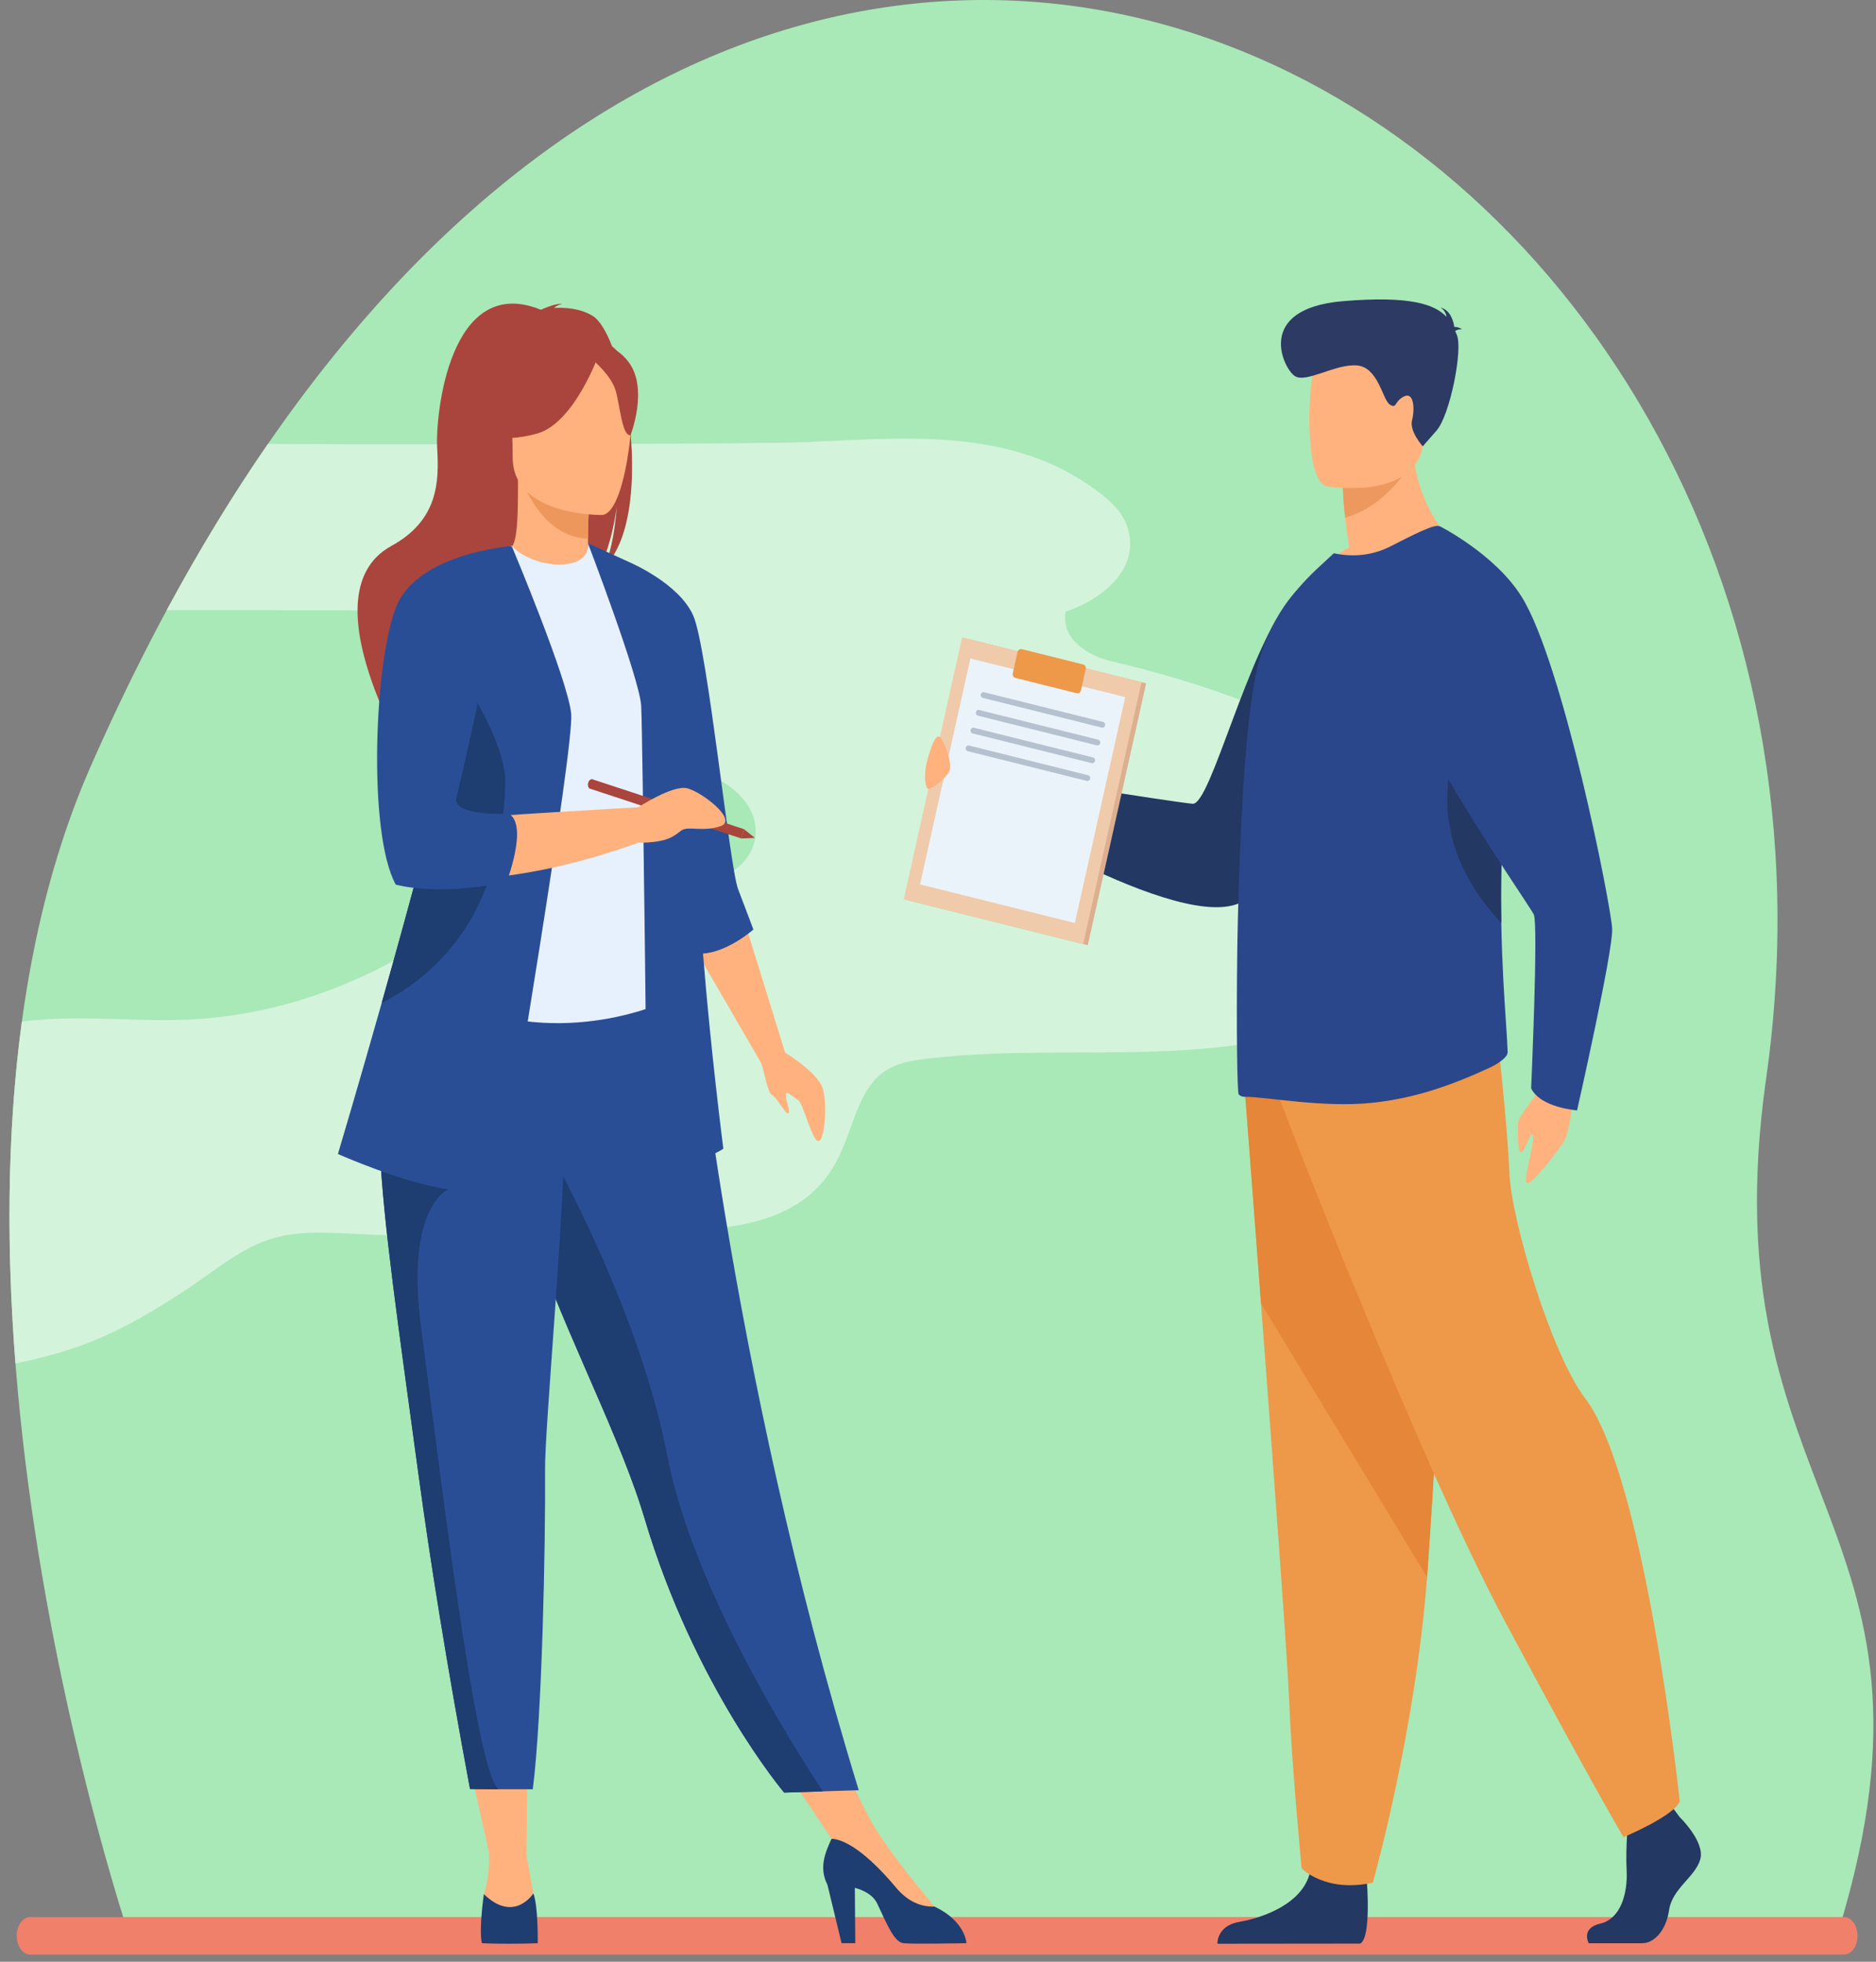 <svg width="154" height="161" viewBox="0 0 154 161" fill="none" xmlns="http://www.w3.org/2000/svg">
<rect x="0" y="0" width="154" height="161" fill="#808080" stroke="none"/>
<g id="Property 1=Images, Property 2=Teacher dwa">
<path id="Vector" d="M10.951 159.925C10.951 159.925 -9.401 101.121 7.468 62.84C56.906 -49.353 156.553 7.243 144.988 88.457C139.972 123.685 161.864 124.874 150.439 160L10.951 159.925Z" fill="#A9E8B7"/>
<path id="Intersect" fill-rule="evenodd" clip-rule="evenodd" d="M13.687 50.075C16.353 45.125 19.129 40.584 21.994 36.434C36.208 36.517 62.691 36.419 65.763 36.299C66.572 36.267 67.388 36.229 68.207 36.19C75.924 35.825 83.963 35.445 90.476 40.609C91.412 41.351 92.355 42.297 92.662 43.663C93.422 47.033 90.105 49.336 87.483 50.196C87.069 52.534 89.446 53.861 91.265 54.278C97.128 55.626 102.902 57.624 108.503 60.245C112.474 62.103 116.885 65.072 117.667 70.458C118.217 74.247 116.65 78.164 114.336 80.583C112.022 83.001 109.078 84.15 106.164 84.883C100.337 86.35 94.393 86.364 88.442 86.378C84.258 86.388 80.07 86.398 75.916 86.913C74.575 87.079 73.171 87.33 72.079 88.356C70.982 89.387 70.394 90.991 69.801 92.609C69.461 93.537 69.119 94.471 68.678 95.302C66.279 99.832 61.469 100.661 57.241 100.958C47.827 101.626 38.389 101.725 28.968 101.258C28.897 101.254 28.826 101.251 28.755 101.247C26.45 101.133 24.106 101.016 21.881 101.801C20.157 102.408 18.584 103.529 17.01 104.65C16.385 105.095 15.759 105.541 15.124 105.954C9.964 109.312 6.829 110.753 1.269 111.901C0.552 102.758 0.534 93.14 1.796 83.849C4.645 83.477 7.264 83.561 9.91 83.647C12.366 83.726 14.846 83.805 17.556 83.523C23.531 82.899 29.413 80.807 34.797 77.389C35.033 77.239 35.268 77.087 35.503 76.935C36.757 76.123 38.016 75.307 39.377 74.892C41.097 74.366 42.876 74.505 44.648 74.644C45.113 74.68 45.576 74.717 46.038 74.741C50.38 74.97 54.752 74.118 58.849 72.239C60.231 71.605 61.775 70.556 62.003 68.674C62.294 66.271 60.279 64.553 58.517 63.728C56.755 62.904 54.64 61.888 54.259 59.507C54.196 59.109 54.188 58.692 54.179 58.277C54.166 57.577 54.152 56.883 53.872 56.3C53.567 55.666 53.014 55.323 52.486 55.027C46.636 51.754 40.276 50.474 33.947 50.133C33.145 50.089 22.664 50.069 13.687 50.075Z" fill="#D4F3DB"/>
<path id="Vector_2" d="M151.373 160.413H2.485C1.871 160.413 1.373 159.724 1.373 158.873C1.373 158.023 1.871 157.333 2.485 157.333H151.373C151.987 157.333 152.484 158.023 152.484 158.873C152.484 159.723 151.987 160.413 151.373 160.413Z" fill="#F0806A"/>
<path id="Vector_3" d="M76.717 157.406L76.715 156.476C76.715 156.476 72.647 151.699 71.399 149.269L67.965 142.558L63.469 143.734L69.176 152.29L76.718 157.406H76.717Z" fill="#FFB27D"/>
<path id="Vector_4" d="M51.625 34.281C52.41 30.863 51.272 29.27 50.245 28.422C49.758 27.164 49.202 26.257 48.633 25.915C47.596 25.291 46.353 25.223 45.484 25.277C45.707 25.033 46.148 24.944 46.148 24.944C45.609 24.859 44.406 25.425 44.406 25.425C36.907 22.368 35.728 34.049 35.887 36.763C36.043 39.476 36.022 42.672 32.121 44.81C24.678 48.89 34.595 64.263 34.595 64.263C34.406 62.07 43.969 50.498 48.959 47.032C50.173 45.141 50.605 41.798 50.638 41.535C50.428 44.185 49.999 45.672 49.617 46.509C51.891 44.294 52.227 38.977 51.625 34.281Z" fill="#A9453D"/>
<path id="Vector_5" d="M48.663 47.206C48.688 47.217 46.254 48.555 44.423 48.025C42.701 47.527 41.575 45.166 41.599 45.16C42.328 45.007 42.539 43.947 42.523 39.39L42.853 39.459L48.396 40.62C48.396 40.62 48.27 42.467 48.266 44.205C48.263 45.666 48.346 47.05 48.662 47.206H48.663Z" fill="#FFB27D"/>
<path id="Vector_6" d="M48.396 40.62C48.396 40.62 48.27 42.467 48.266 44.205C45.164 44.112 43.524 41.119 42.852 39.459L48.395 40.62H48.396Z" fill="#ED975D"/>
<path id="Vector_7" d="M70.493 146.923L67.555 147.018L64.373 147.12C64.373 147.12 57.026 138.465 52.904 124.591C52.808 124.269 52.707 123.943 52.599 123.613C50.344 116.654 45.668 107.921 43.204 100.015C42.812 98.756 42.459 97.571 42.143 96.448C42.042 96.089 41.943 95.736 41.85 95.389C40.033 88.714 39.508 84.331 39.024 79.648L56.817 79.798C56.817 79.798 59.69 111.775 70.493 146.922V146.923Z" fill="#2A4E96"/>
<path id="Vector_8" d="M54.327 68.982C54.282 77.94 55.569 81.783 55.569 81.783C55.569 81.783 47.95 85.878 38.896 82.863C38.789 82.827 33.07 81.21 33.07 81.21C33.221 80.847 34.569 74.81 34.717 74.478C36.629 70.134 36.409 68.063 36.636 66.728C37.056 64.235 37.065 61.655 36.856 59.223C36.303 52.783 34.66 47.436 34.66 47.436C37.127 46.842 39.438 45.798 42.005 44.78C42.596 45.558 44.402 46.372 45.968 46.335C47.772 46.294 48.357 45.477 48.263 44.585C50.184 45.716 51.719 46.785 51.719 46.785C53.352 49.787 56.665 52.703 56.905 57.308C56.965 58.441 54.328 68.731 54.327 68.982H54.327Z" fill="#E7F1FD"/>
<path id="Vector_9" d="M49.432 42.267C49.432 42.267 42.092 42.395 42.087 37.558C42.081 32.721 41.131 29.48 45.817 29.194C50.503 28.908 51.415 30.752 51.788 32.367C52.161 33.981 51.34 42.11 49.431 42.268L49.432 42.267Z" fill="#FFB27D"/>
<path id="Vector_10" d="M49.161 29.075C49.161 29.075 47.152 34.75 44.068 35.589C40.983 36.428 39.645 35.554 39.645 35.554C39.645 35.554 40.128 32.635 40.619 29.164C40.619 29.164 47.644 26.374 49.16 29.075H49.161Z" fill="#A9453D"/>
<path id="Vector_11" d="M48.663 29.535C48.663 29.535 50.164 30.802 50.53 32.034C50.896 33.266 51.06 35.802 51.759 35.716C51.759 35.716 53.273 31.859 51.571 29.676C49.767 27.362 48.663 29.536 48.663 29.536V29.535Z" fill="#A9453D"/>
<path id="Vector_12" d="M43.934 156.238C43.684 154.784 43.209 152.27 43.209 152.27L43.319 143.352H38.2L40.115 151.888C40.154 152.285 40.259 153.823 39.721 155.453C39.721 155.453 39.229 157.823 41.436 157.867C43.642 157.911 44.184 157.691 43.934 156.237V156.238Z" fill="#FFB27D"/>
<path id="Vector_13" d="M39.721 155.454C39.721 155.454 39.305 158.288 39.555 159.478C39.555 159.478 40.207 159.523 41.81 159.523C43.329 159.523 44.142 159.478 44.142 159.478C44.142 159.478 44.188 156.428 43.783 155.393C43.783 155.393 42.219 157.876 39.721 155.454Z" fill="#1E3D70"/>
<path id="Vector_14" d="M60.982 75.2L64.449 86.382L62.472 87.22L56.739 77.341L60.982 75.2Z" fill="#FFB27D"/>
<path id="Vector_15" d="M79.333 159.478C79.333 159.478 74.904 159.567 74.155 159.478C73.406 159.39 72.827 157.954 72.015 156.236C71.683 155.533 70.937 155.146 70.173 154.933L70.209 159.478H69.085L67.924 154.683C67.204 153.283 67.751 152.02 68.258 150.914C68.848 150.913 70.55 151.332 73.555 154.914C74.543 156.09 75.634 156.51 76.716 156.474C76.731 156.485 76.746 156.493 76.761 156.5C79.259 157.689 79.334 159.477 79.334 159.477L79.333 159.478Z" fill="#1E3D70"/>
<path id="Vector_16" d="M61.843 76.287C61.843 76.287 61.306 74.827 60.594 72.984C59.88 71.141 58.089 53.194 56.906 50.518C55.723 47.842 51.635 46.126 51.635 46.126L48.263 44.584C48.263 44.584 52.509 55.684 52.635 57.93C52.759 60.176 53.134 94.663 53.134 94.663C53.134 94.663 52.884 96.249 55.757 95.588C58.629 94.927 59.378 94.267 59.378 94.267C59.378 94.267 58.335 86.19 57.71 78.259C59.783 78.123 61.844 76.287 61.844 76.287H61.843Z" fill="#2A4E96"/>
<path id="Vector_17" d="M67.555 147.018L64.373 147.12C64.373 147.12 57.026 138.465 52.904 124.591C52.808 124.269 52.707 123.943 52.599 123.613C50.344 116.654 45.668 107.921 43.204 100.015C42.812 98.756 42.459 97.571 42.143 96.448C42.042 96.089 41.943 95.736 41.85 95.389L44.471 93.285C44.471 93.285 52.337 106.763 54.773 119.446C56.889 130.463 65.361 143.721 67.554 147.018H67.555Z" fill="#1E3D70"/>
<path id="Vector_18" d="M44.744 120.628C44.789 126.796 44.494 140.976 43.735 146.847H40.917C39.36 146.847 38.583 146.823 38.583 146.823C36.679 136.615 35.323 128.169 34.337 120.891C33.528 114.919 32.808 109.799 32.255 105.39C31.698 100.955 31.31 97.24 31.172 94.102C31.151 93.608 31.134 93.127 31.126 92.661C31.117 92.192 31.115 91.736 31.119 91.294L46.493 89.708C46.3 100.516 44.719 117.043 44.744 120.628Z" fill="#2A4E96"/>
<path id="Vector_19" d="M40.918 146.847C39.361 146.847 38.584 146.823 38.584 146.823C36.68 136.615 35.324 128.169 34.338 120.891C33.529 114.919 32.809 109.799 32.256 105.39C31.699 100.955 31.311 97.24 31.173 94.102L36.815 97.613C36.815 97.613 33.214 98.957 34.588 109.131C35.962 119.305 39.007 145.406 40.918 146.846V146.847Z" fill="#1E3D70"/>
<path id="Vector_20" d="M41.644 94.003C41.644 94.003 40.561 98.143 36.815 97.614C33.068 97.086 27.74 94.708 27.74 94.708C27.74 94.708 29.341 89.355 31.331 82.323C33.742 73.809 36.726 62.835 38.132 55.911C38.526 53.972 38.796 52.352 38.896 51.192L42.005 44.811C42.005 44.811 46.639 55.816 46.889 58.591C47.139 61.365 41.644 94.002 41.644 94.002V94.003Z" fill="#2A4E96"/>
<path id="Vector_21" d="M37.903 58.178L42.005 44.811C41.995 44.817 36.824 46.439 34.223 47.829C34.223 47.829 32.597 50.046 31.591 55.162C31.591 55.162 30.529 67.445 32.901 71.936C32.901 71.936 40.395 73.522 52.385 69.162V66.255C52.385 66.255 39.271 66.981 36.586 67.312L37.903 58.178Z" fill="#FFB27D"/>
<path id="Vector_22" d="M41.478 64.406C41.31 68.898 40.312 77.618 31.403 82.288C31.379 82.299 31.355 82.313 31.331 82.323C33.742 73.81 36.726 62.836 38.132 55.912C39.768 58.5 41.569 61.932 41.478 64.406Z" fill="#1E3D70"/>
<path id="Vector_23" d="M42.005 44.811C42.005 44.811 34.4 45.378 32.569 49.694C30.737 54.011 30.154 68.369 32.486 72.597C32.486 72.597 35.695 73.565 41.372 72.441C41.441 72.428 41.511 72.413 41.581 72.399C41.581 72.399 43.392 67.708 41.768 66.783C41.768 66.783 36.98 67.047 37.48 65.374C37.98 63.7 42.005 44.811 42.005 44.811H42.005Z" fill="#2A4E96"/>
<path id="Vector_24" d="M61.073 68.051L60.848 68.813L48.369 64.706C48.369 64.706 48.202 64.505 48.285 64.239C48.375 63.945 48.593 63.944 48.593 63.944L61.073 68.051Z" fill="#A9453D"/>
<path id="Vector_25" d="M61.975 68.771L61.073 68.051L60.849 68.813L61.975 68.771Z" fill="#A9453D"/>
<path id="Vector_26" d="M63.956 86.076C63.956 86.076 67.122 87.927 67.539 89.337C67.956 90.747 67.669 93.7 67.167 93.655C66.664 93.612 65.915 90.483 65.498 90.263C65.081 90.043 64.499 89.382 64.499 89.866C64.499 90.351 64.915 91.233 64.707 91.364C64.499 91.496 63.832 90.131 63.374 89.866C62.916 89.602 62.724 87.423 62.278 86.838C61.833 86.252 63.957 86.076 63.957 86.076H63.956Z" fill="#FFB27D"/>
<path id="Vector_27" d="M52.385 66.255C52.385 66.255 55.216 64.411 56.403 64.694C57.591 64.978 60.617 67.297 59.162 67.799C57.706 68.301 56.528 67.775 55.967 68.139C55.407 68.504 54.994 69.172 52.385 69.162C49.775 69.153 52.385 66.255 52.385 66.255V66.255Z" fill="#FFB27D"/>
<path id="Vector_28" d="M137.884 149.13C137.884 149.13 139.983 151.158 139.574 152.598C139.164 154.038 137.269 154.998 137.013 156.759C136.757 158.52 135.732 159.481 134.811 159.481H130.416C130.416 159.481 129.737 158.242 131.376 157.868C133.014 157.495 133.633 155.426 133.53 153.505C133.427 151.584 133.684 149.024 133.684 149.024L137.167 148.17L137.884 149.13Z" fill="#233862"/>
<path id="Vector_29" d="M112.206 154.417C112.206 154.417 112.583 159.031 111.661 159.511L99.936 159.523C99.936 159.523 99.863 158.044 101.758 157.724C103.653 157.405 106.982 156.23 107.545 153.616C108.108 151.002 112.206 154.417 112.206 154.417Z" fill="#233862"/>
<path id="Vector_30" d="M102.164 89.157C102.164 89.157 102.786 97.244 103.517 106.966C104.512 120.172 105.706 136.393 105.826 139.466C106.03 144.802 106.851 153.338 106.851 153.338C106.851 153.338 108.795 155.367 112.689 154.512C112.689 154.512 116.158 142.327 117.149 129.435C117.165 129.224 117.179 129.011 117.195 128.798C118.116 115.674 119.55 88.037 119.55 88.037L102.164 89.158V89.157Z" fill="#EE9849"/>
<path id="Vector_31" d="M102.164 89.157C102.164 89.157 102.786 97.244 103.517 106.966L117.148 129.434C117.164 129.223 117.179 129.01 117.194 128.797C118.116 115.673 119.549 88.036 119.549 88.036L102.164 89.157H102.164Z" fill="#E58638"/>
<path id="Vector_32" d="M105.006 90.117C105.006 90.117 116.221 119.407 123.596 133.171C130.971 146.935 133.275 150.777 133.275 150.777C133.275 150.777 137.5 149.016 137.885 147.816C137.885 147.816 135.065 121.243 130.126 114.766C127.336 111.105 124.058 100.12 123.904 96.28C123.75 92.438 122.905 84.835 122.905 84.835L105.007 90.117H105.006Z" fill="#EE9849"/>
<path id="Vector_33" d="M80.77 66.064C80.77 66.064 77.433 65.431 76.789 64.902C76.145 64.374 76.561 64.095 76.764 63.195C77.159 61.441 76.908 62.382 77.58 62.304C78.252 62.228 77.731 61.779 77.728 61.423C77.726 61.066 77.582 60.696 78.188 60.762C78.795 60.828 80.248 62.864 81.466 63.637C82.683 64.41 80.77 66.064 80.77 66.064Z" fill="#FFB27D"/>
<path id="Vector_34" d="M112.167 45.541C112.167 45.541 115.725 61.4 102.442 73.664C98.296 77.492 80.215 66.213 80.215 66.213C80.215 66.213 80.254 64.32 81.966 63.529C81.966 63.529 96.21 65.814 97.899 65.966C99.396 66.1 102.428 53.173 106.106 48.852C108.953 45.508 112.167 45.54 112.167 45.54V45.541Z" fill="#233862"/>
<path id="Vector_35" d="M119.763 44.98C119.763 44.98 112.175 48.853 107.799 47.416C107.799 47.416 108.876 45.979 110.76 44.909C110.609 43.98 110.491 43.173 110.424 42.49C110.239 40.912 110.239 40.018 110.239 40.018L113.167 37.581L115.943 35.25C115.724 41.806 119.763 44.978 119.763 44.978V44.98Z" fill="#FFB27D"/>
<path id="Vector_36" d="M101.685 89.824C101.819 89.948 101.971 90.016 102.141 90.016C103.788 89.98 108.585 90.945 112.639 90.507C116.072 90.156 119.1 89.105 122.348 87.598C122.785 87.388 123.779 86.827 123.761 86.337C123.743 85.775 123.694 84.987 123.627 83.969C123.492 81.967 123.3 79.123 123.239 75.752C123.124 69.425 123.492 67.976 123.492 63.671C123.523 57.698 122.675 46.708 118.142 43.197C117.839 42.951 115.954 43.914 114.204 44.81C112.605 45.634 111.008 45.722 109.493 45.407L107.979 46.809C106.144 48.578 104.125 51.015 103.233 54.697C102.494 57.818 102.056 63.461 101.819 69.316C101.615 73.995 101.566 77.966 101.566 78.063C101.484 84.566 101.566 89.737 101.684 89.824H101.685Z" fill="#2B478B"/>
<path id="Vector_37" d="M115.993 37.758C115.993 37.758 114.075 41.456 110.424 42.491C110.239 40.913 110.239 40.019 110.239 40.019L113.167 37.582L115.993 37.758Z" fill="#ED985F"/>
<path id="Vector_38" d="M108.904 39.912C108.904 39.912 116.143 41.165 116.822 36.456C117.502 31.747 118.893 28.738 114.301 27.739C109.707 26.74 108.548 28.395 107.954 29.91C107.36 31.424 107.038 39.464 108.904 39.911V39.912Z" fill="#FFB27D"/>
<path id="Vector_39" d="M119.454 27.176C119.52 27.096 119.671 27.032 120.009 27.012C120.009 27.012 119.74 26.834 119.379 26.824C119.308 26.328 119.059 25.449 118.251 25.236C118.251 25.236 118.685 25.481 118.742 26.008C117.807 24.993 115.804 24.253 110.255 24.716C102.944 25.327 105.353 30.28 106.3 30.87C107.246 31.46 109.629 29.842 111.393 29.99C113.157 30.139 113.493 32.835 114.091 33.205C114.689 33.575 114.453 32.921 115.263 32.533C116.073 32.147 116.15 33.565 115.915 34.488C115.682 35.411 116.794 36.628 116.794 36.628L117.918 35.347C119.042 34.066 120.101 28.641 119.59 27.485C119.545 27.383 119.501 27.28 119.455 27.176H119.454Z" fill="#2C3A64"/>
<path id="Vector_40" d="M123.239 75.752C123.194 73.253 123.219 70.463 123.391 67.51C123.401 67.312 123.411 67.111 123.418 66.911C122.73 63.304 121.689 60.104 120.157 59.999C120.157 59.999 115.593 67.588 123.24 75.751L123.239 75.752Z" fill="#233862"/>
<path id="Vector_41" d="M129.277 88.839C129.277 88.839 128.897 92.752 128.479 93.493C128.061 94.233 126.284 96.599 125.527 97.063C124.769 97.527 125.989 93.946 125.835 93.249C125.681 92.552 125.212 94.521 124.877 94.567C124.544 94.614 124.629 92.842 124.617 92.197C124.605 91.552 126.24 89.96 126.818 88.587C127.394 87.215 129.276 88.839 129.276 88.839H129.277Z" fill="#FFB27D"/>
<path id="Vector_42" d="M118.138 43.159C118.138 43.159 122.718 45.453 124.914 48.981C128.321 54.453 132.27 74.396 132.342 76.243C132.415 78.09 129.46 91.128 129.46 91.128C129.46 91.128 126.463 90.919 125.69 89.319C125.69 89.319 126.289 75.922 125.91 75.061C125.531 74.199 113.416 57.091 114.778 53.44C116.14 49.789 118.138 43.158 118.138 43.158V43.159Z" fill="#2B478B"/>
<path id="Vector_43" d="M94.085 56.085L79.358 52.41L74.568 73.9L89.295 77.575L94.085 56.085Z" fill="#DBAF8F"/>
<path id="Vector_44" d="M93.707 55.99L78.98 52.315L74.189 73.805L88.916 77.48L93.707 55.99Z" fill="#EFCBAB"/>
<path id="Vector_45" d="M92.367 57.213L79.66 54.042L75.527 72.585L88.234 75.755L92.367 57.213Z" fill="#EBF3FA"/>
<path id="Vector_46" d="M90.501 59.722C90.484 59.722 90.466 59.72 90.449 59.715L80.678 57.277C80.556 57.247 80.481 57.118 80.509 56.989C80.538 56.86 80.66 56.781 80.781 56.811L90.552 59.249C90.674 59.279 90.749 59.408 90.721 59.537C90.696 59.647 90.604 59.721 90.501 59.721V59.722Z" fill="#B5C1CF"/>
<path id="Vector_47" d="M90.099 61.18C90.082 61.18 90.064 61.178 90.047 61.173L80.276 58.735C80.154 58.705 80.079 58.576 80.107 58.447C80.136 58.319 80.257 58.239 80.379 58.269L90.15 60.707C90.272 60.737 90.347 60.866 90.319 60.995C90.294 61.106 90.202 61.179 90.099 61.179V61.18Z" fill="#B5C1CF"/>
<path id="Vector_48" d="M89.672 62.639C89.655 62.639 89.637 62.637 89.62 62.632L79.849 60.194C79.727 60.164 79.652 60.035 79.68 59.906C79.709 59.777 79.831 59.697 79.952 59.728L89.723 62.166C89.845 62.196 89.92 62.325 89.891 62.454C89.866 62.564 89.774 62.638 89.671 62.638L89.672 62.639Z" fill="#B5C1CF"/>
<path id="Vector_49" d="M89.27 64.097C89.252 64.097 89.235 64.095 89.218 64.091L79.447 61.652C79.325 61.622 79.25 61.493 79.278 61.364C79.307 61.236 79.428 61.156 79.55 61.186L89.321 63.624C89.443 63.654 89.518 63.783 89.49 63.912C89.465 64.023 89.373 64.096 89.27 64.096V64.097Z" fill="#B5C1CF"/>
<path id="Vector_50" d="M88.392 56.895L83.345 55.635C83.195 55.597 83.101 55.436 83.136 55.277L83.534 53.496C83.57 53.337 83.722 53.237 83.872 53.275L88.919 54.535C89.069 54.573 89.164 54.734 89.128 54.893L88.731 56.674C88.695 56.833 88.543 56.933 88.392 56.895Z" fill="#EE9849"/>
<path id="Vector_51" d="M77.97 63.182C78.143 62.542 77.478 60.702 77.143 60.478C76.809 60.254 76.432 61.23 76.112 62.442C75.791 63.654 75.958 64.711 76.216 64.755C76.475 64.799 77.811 63.773 77.97 63.184V63.182Z" fill="#FFB27D"/>
</g>
</svg>
